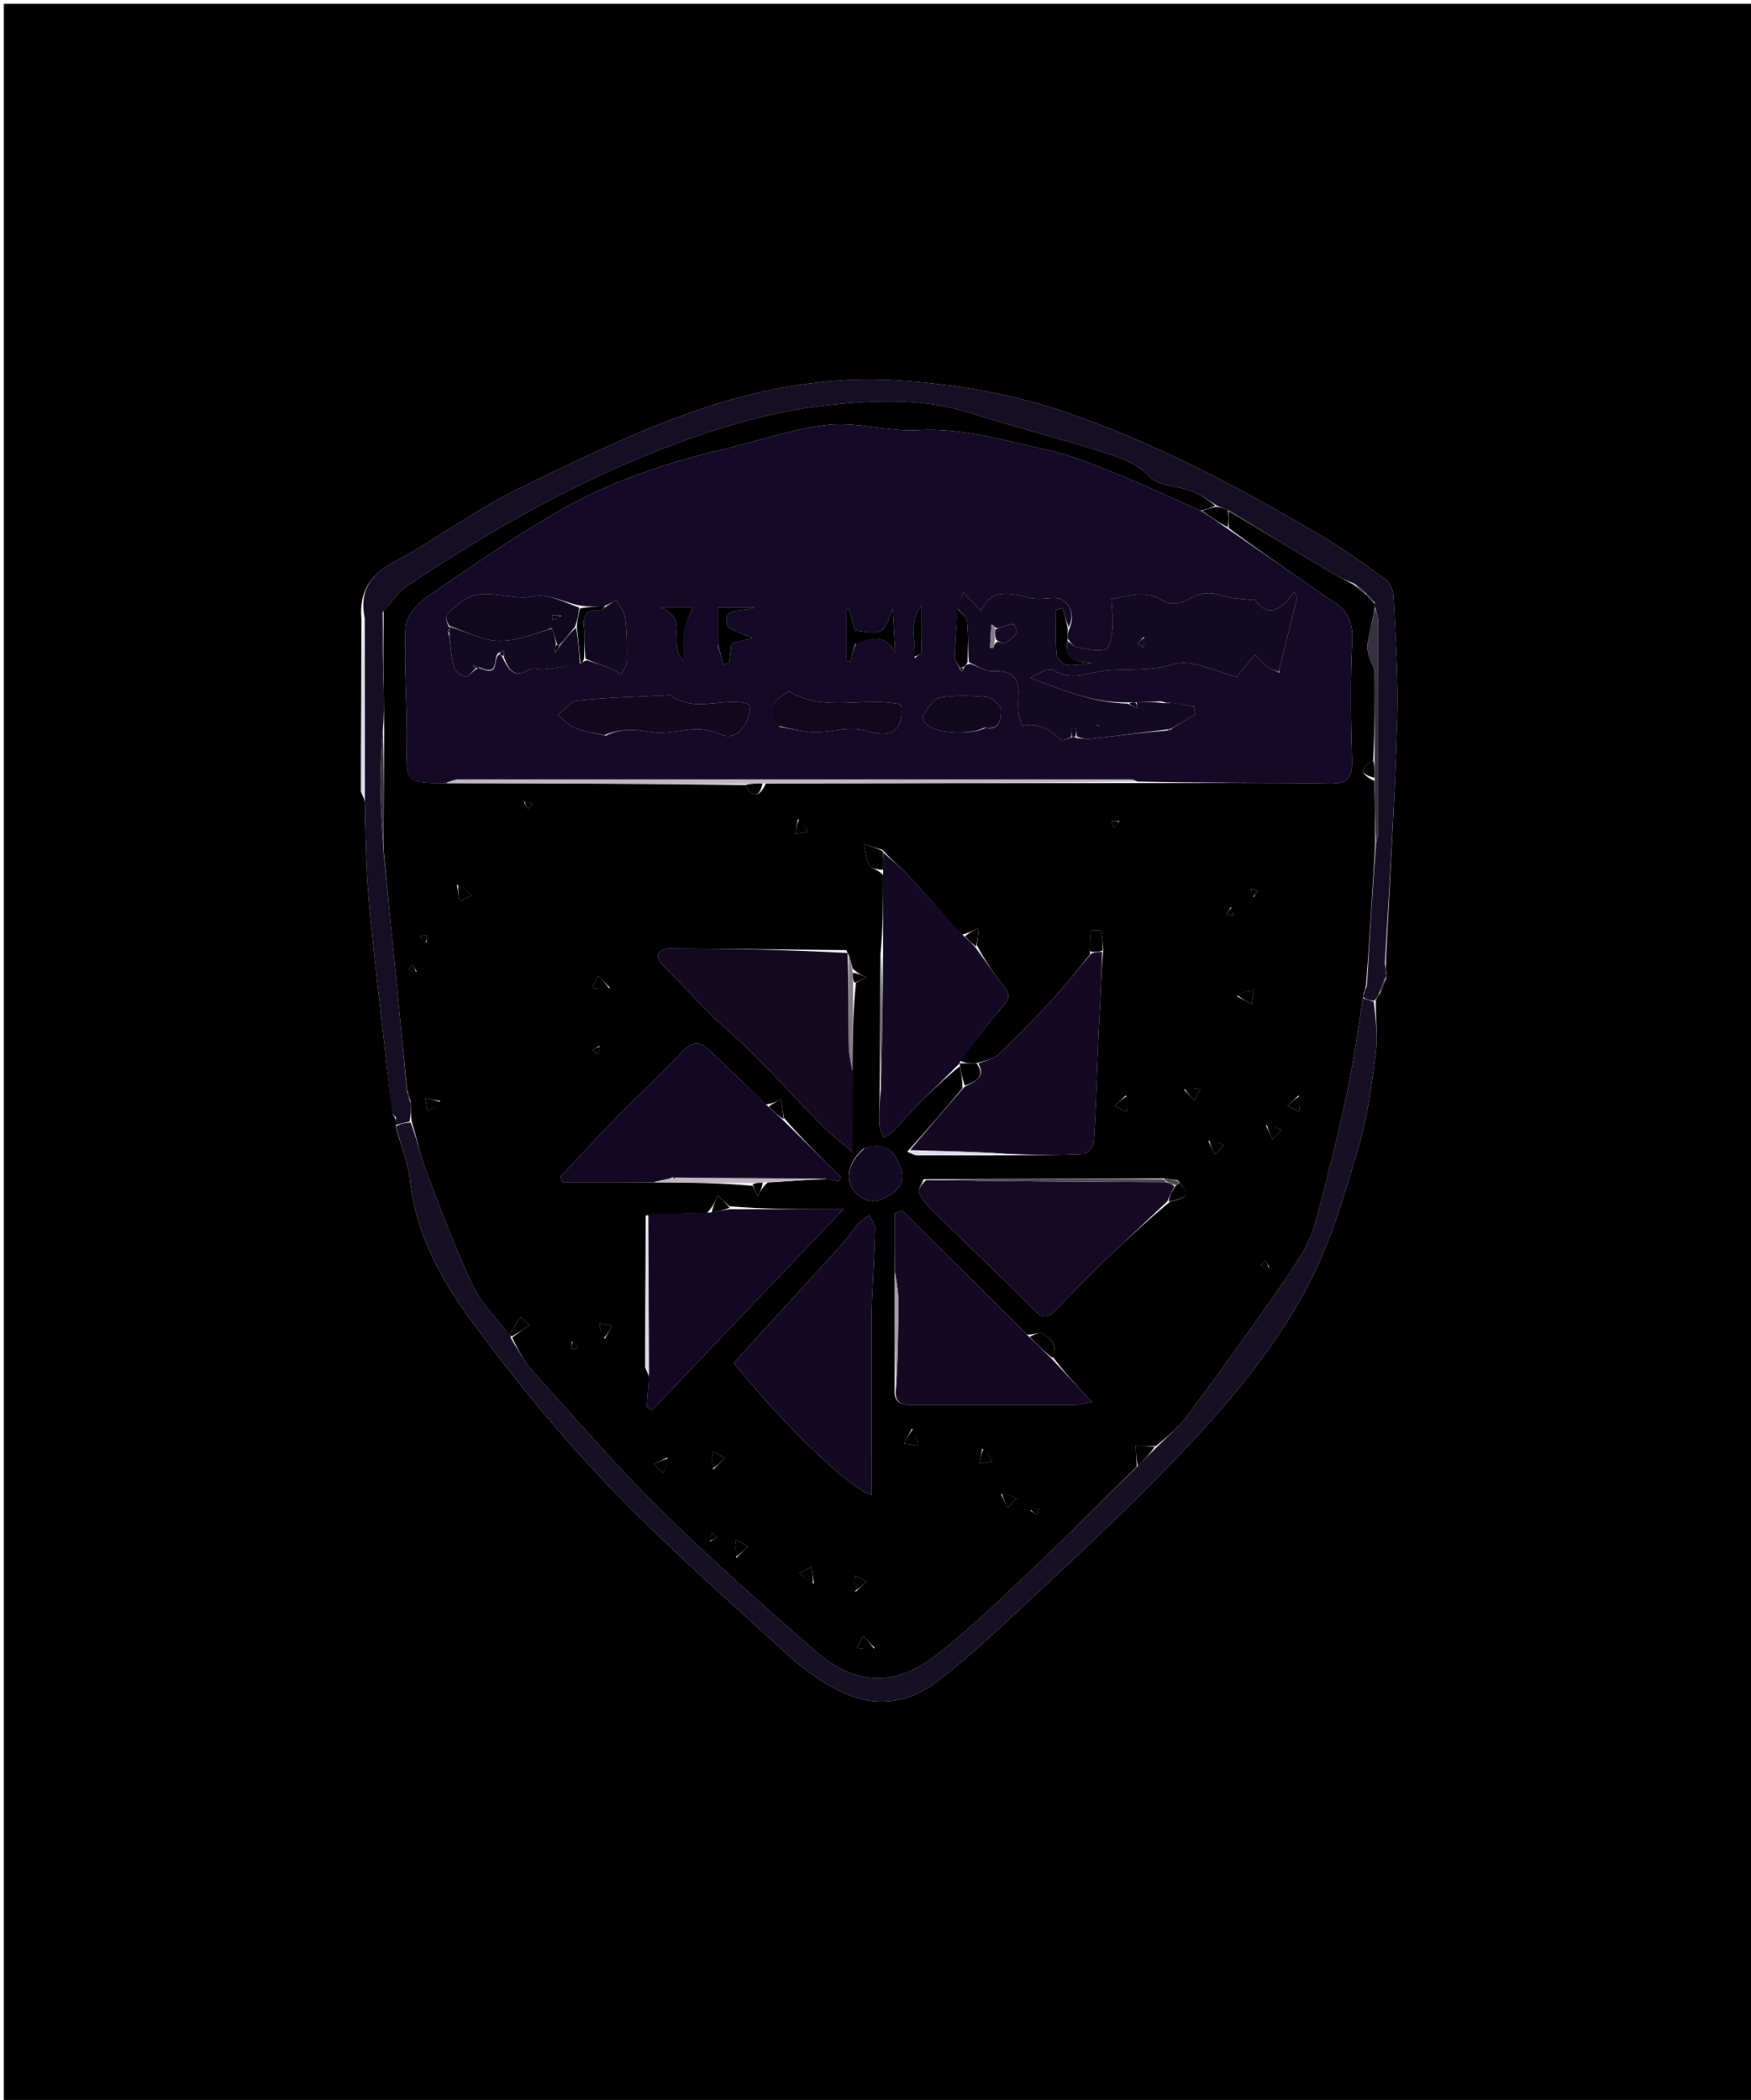 <svg version="1.1" id="Layer_1" xmlns="http://www.w3.org/2000/svg" xmlns:xlink="http://www.w3.org/1999/xlink" x="0px" y="0px"
	 width="100%" viewBox="0 0 456 547" enable-background="new 0 0 456 547" xml:space="preserve">
<path fill="#000000" opacity="1" stroke="none" 
	d="
M254,548 
	C169.333,548 85.167,548 1,548 
	C1,365.667 1,183.333 1,1 
	C153,1 305,1 457,1 
	C457,183.333 457,365.666 457,548 
	C389.5,548 322,548 254,548 
M359.516,258.57 
	C360.027,257.378 360.537,256.185 361.033,254.502 
	C361.033,254.502 361.018,254.011 361.02,253.258 
	C360.974,252.509 360.928,251.759 360.933,250.085 
	C361.954,229.072 363.25,208.067 363.88,187.043 
	C364.199,176.434 363.383,165.786 362.889,155.165 
	C362.822,153.727 362.008,151.832 360.901,151.018 
	C355.585,147.113 350.228,143.208 344.562,139.848 
	C323.739,127.499 302.433,116.203 279.495,108.043 
	C264.5,102.709 249.159,100.04 233.444,99.078 
	C216.187,98.021 199.158,100.976 183.069,106.385 
	C166.176,112.064 149.953,119.97 133.914,127.871 
	C123.264,133.116 113.693,140.515 103.176,146.076 
	C96.629,149.538 93.463,153.739 94.138,161.33 
	C94.089,176.247 94.027,191.165 94.031,206.083 
	C94.031,206.7 94.653,207.316 95.005,208.847 
	C95.188,215.259 95.245,221.678 95.592,228.081 
	C95.889,233.541 96.454,238.99 97.016,244.432 
	C97.795,251.983 98.676,259.524 99.523,267.069 
	C100.383,274.715 101.255,282.359 102.315,290.42 
	C102.499,290.678 102.739,290.863 103.025,291.649 
	C103.034,292.099 103.042,292.55 103.129,293.784 
	C104.368,298.24 106.242,302.628 106.726,307.165 
	C108.177,320.772 114.388,332.568 122.056,343.092 
	C133.22,358.414 145.304,373.238 158.392,386.941 
	C173.377,402.631 189.776,416.988 205.821,431.639 
	C209.875,435.34 214.613,438.619 219.579,440.919 
	C227.992,444.816 236.497,443.762 243.903,438.089 
	C249.884,433.508 255.595,428.529 261.098,423.376 
	C275.024,410.334 289.157,397.477 302.475,383.831 
	C317.302,368.639 331.553,352.659 341.252,333.644 
	C346.834,322.702 350.301,310.579 353.809,298.718 
	C356.181,290.698 357.252,282.247 358.342,273.915 
	C358.896,269.684 358.205,265.29 358.302,260.475 
	C358.548,259.991 358.795,259.507 359.516,258.57 
z"/>
<path fill="#150E25" opacity="1" stroke="none" 
	d="
M361.018,254.011 
	C361.018,254.011 361.033,254.502 360.723,254.814 
	C359.956,256.426 359.499,257.725 359.041,259.023 
	C358.795,259.507 358.548,259.991 357.861,260.693 
	C356.608,260.607 355.794,260.302 355.001,259.741 
	C355.031,259.315 355.042,259.144 355.261,258.776 
	C355.64,258.035 355.81,257.492 355.988,256.484 
	C356.713,243.93 357.429,231.841 358.373,219.442 
	C358.722,218.318 358.949,217.503 358.95,216.688 
	C358.967,198.41 358.977,180.131 358.918,161.853 
	C358.913,160.599 358.352,159.346 358.024,157.893 
	C357.998,157.692 357.991,157.289 357.975,156.936 
	C357.294,156.059 356.629,155.533 355.987,155.004 
	C356.011,155 355.998,155.046 355.911,154.738 
	C354.859,153.619 353.896,152.807 352.565,151.983 
	C350.599,151.175 348.94,150.479 347.409,149.566 
	C338.254,144.106 329.128,138.597 319.782,132.847 
	C318.733,132.385 317.895,132.181 316.877,131.688 
	C314.538,130.201 312.484,128.722 310.197,127.869 
	C306.631,126.538 301.802,126.691 299.507,124.299 
	C296.047,120.694 291.915,119.261 287.738,117.927 
	C276.013,114.185 264.057,111.17 252.318,107.47 
	C240.119,103.626 227.615,104.218 215.373,105.56 
	C199.154,107.338 183.55,112.408 168.421,118.537 
	C146.243,127.523 125.65,139.514 105.794,152.772 
	C103.452,154.335 101.849,157.005 99.665,159.477 
	C99.584,166.14 99.74,172.486 99.936,179.298 
	C99.998,183.141 100.021,186.52 99.718,190.178 
	C99.273,195.546 98.993,200.637 99.078,205.722 
	C99.167,211.09 99.604,216.452 99.918,222.258 
	C100.904,232.25 101.871,241.798 102.816,251.348 
	C103.891,262.224 104.945,273.101 105.979,284.258 
	C106.268,285.357 106.586,286.175 106.922,287.41 
	C106.957,289.219 106.975,290.61 106.68,292.144 
	C105.261,292.524 104.156,292.762 103.051,293 
	C103.042,292.55 103.034,292.099 103.121,291.159 
	C102.852,290.447 102.487,290.226 102.121,290.004 
	C101.255,282.359 100.383,274.715 99.523,267.069 
	C98.676,259.524 97.795,251.983 97.016,244.432 
	C96.454,238.99 95.889,233.541 95.592,228.081 
	C95.245,221.678 95.188,215.259 95.016,207.926 
	C95.012,191.694 94.998,176.384 94.984,161.073 
	C93.463,153.739 96.629,149.538 103.176,146.076 
	C113.693,140.515 123.264,133.116 133.914,127.871 
	C149.953,119.97 166.176,112.064 183.069,106.385 
	C199.158,100.976 216.187,98.021 233.444,99.078 
	C249.159,100.04 264.5,102.709 279.495,108.043 
	C302.433,116.203 323.739,127.499 344.562,139.848 
	C350.228,143.208 355.585,147.113 360.901,151.018 
	C362.008,151.832 362.822,153.727 362.889,155.165 
	C363.383,165.786 364.199,176.434 363.88,187.043 
	C363.25,208.067 361.954,229.072 360.666,250.599 
	C360.605,252.079 360.812,253.045 361.018,254.011 
z"/>
<path fill="#151024" opacity="1" stroke="none" 
	d="
M354.981,259.997 
	C355.794,260.302 356.608,260.607 357.748,260.941 
	C358.205,265.29 358.896,269.684 358.342,273.915 
	C357.252,282.247 356.181,290.698 353.809,298.718 
	C350.301,310.579 346.834,322.702 341.252,333.644 
	C331.553,352.659 317.302,368.639 302.475,383.831 
	C289.157,397.477 275.024,410.334 261.098,423.376 
	C255.595,428.529 249.884,433.508 243.903,438.089 
	C236.497,443.762 227.992,444.816 219.579,440.919 
	C214.613,438.619 209.875,435.34 205.821,431.639 
	C189.776,416.988 173.377,402.631 158.392,386.941 
	C145.304,373.238 133.22,358.414 122.056,343.092 
	C114.388,332.568 108.177,320.772 106.726,307.165 
	C106.242,302.628 104.368,298.24 103.09,293.392 
	C104.156,292.762 105.261,292.524 106.933,292.4 
	C108.602,296.596 109.374,300.806 110.872,304.738 
	C114.733,314.87 118.498,325.078 123.146,334.854 
	C125.454,339.708 129.619,343.68 132.972,348.026 
	C133,348 132.949,348.056 132.967,348.424 
	C134.877,351.578 136.478,354.626 138.71,357.107 
	C149.551,369.15 160.134,381.47 171.624,392.871 
	C184.169,405.318 197.458,417.033 210.738,428.71 
	C215.449,432.852 220.557,436.702 227.513,437.107 
	C234.512,437.514 240.097,434.11 244.884,430.302 
	C254.046,423.015 262.465,414.771 270.971,406.692 
	C279.465,398.624 287.689,390.272 296.309,381.88 
	C298.075,380.154 299.561,378.594 301.341,376.862 
	C304.024,374.245 306.697,372.014 308.75,369.313 
	C314.486,361.765 320.027,354.065 325.527,346.342 
	C330.077,339.954 334.67,333.577 338.825,326.934 
	C340.773,323.819 342.13,320.192 343.069,316.616 
	C345.85,306.026 348.512,295.393 350.792,284.684 
	C352.528,276.528 353.609,268.231 354.981,259.997 
z"/>
<path fill="#DEDEED" opacity="1" stroke="none" 
	d="
M94.561,161.201 
	C94.998,176.384 95.012,191.694 95.006,207.469 
	C94.653,207.316 94.031,206.7 94.031,206.083 
	C94.027,191.165 94.089,176.247 94.561,161.201 
z"/>
<path fill="#151024" opacity="1" stroke="none" 
	d="
M359.278,258.797 
	C359.499,257.725 359.956,256.426 360.731,255.06 
	C360.537,256.185 360.027,257.378 359.278,258.797 
z"/>
<path fill="#151024" opacity="1" stroke="none" 
	d="
M361.019,253.634 
	C360.812,253.045 360.605,252.079 360.641,251.061 
	C360.928,251.759 360.974,252.509 361.019,253.634 
z"/>
<path fill="#151024" opacity="1" stroke="none" 
	d="
M102.218,290.212 
	C102.487,290.226 102.852,290.447 103.127,290.821 
	C102.739,290.863 102.499,290.678 102.218,290.212 
z"/>
<path fill="#000000" opacity="1" stroke="none" 
	d="
M296.031,382.045 
	C287.689,390.272 279.465,398.624 270.971,406.692 
	C262.465,414.771 254.046,423.015 244.884,430.302 
	C240.097,434.11 234.512,437.514 227.513,437.107 
	C220.557,436.702 215.449,432.852 210.738,428.71 
	C197.458,417.033 184.169,405.318 171.624,392.871 
	C160.134,381.47 149.551,369.15 138.71,357.107 
	C136.478,354.626 134.877,351.578 133.384,348.406 
	C135.148,347.057 136.511,346.095 137.875,345.133 
	C137.094,344.452 136.314,343.772 135.533,343.092 
	C134.683,344.412 133.812,345.719 133.004,347.065 
	C132.853,347.315 132.957,347.718 132.944,348.051 
	C129.619,343.68 125.454,339.708 123.146,334.854 
	C118.498,325.078 114.733,314.87 110.872,304.738 
	C109.374,300.806 108.602,296.596 107.246,292.257 
	C106.975,290.61 106.957,289.219 106.946,287.078 
	C106.638,285.544 106.324,284.761 106.009,283.977 
	C104.945,273.101 103.891,262.224 102.816,251.348 
	C101.871,241.798 100.904,232.25 99.933,221.809 
	C99.96,210.578 100.002,200.238 100.044,189.898 
	C100.021,186.52 99.998,183.141 99.945,178.847 
	C99.911,171.675 99.907,165.418 99.903,159.161 
	C101.849,157.005 103.452,154.335 105.794,152.772 
	C125.65,139.514 146.243,127.523 168.421,118.537 
	C183.55,112.408 199.154,107.338 215.373,105.56 
	C227.615,104.218 240.119,103.626 252.318,107.47 
	C264.057,111.17 276.013,114.185 287.738,117.927 
	C291.915,119.261 296.047,120.694 299.507,124.299 
	C301.802,126.691 306.631,126.538 310.197,127.869 
	C312.484,128.722 314.538,130.201 316.507,131.697 
	C315.208,132.345 314.098,132.697 312.632,132.983 
	C305.398,129.841 298.602,126.563 291.62,123.747 
	C285.38,121.231 279.081,118.54 272.548,117.146 
	C261.535,114.796 250.721,111.369 239.086,112.033 
	C231.321,112.476 223.332,109.888 215.651,110.677 
	C206.662,111.601 197.914,114.786 189.033,116.869 
	C174.016,120.391 159.389,125.213 146.018,132.847 
	C134.043,139.684 122.652,147.583 111.289,155.429 
	C108.699,157.218 105.746,160.64 105.61,163.438 
	C105.126,173.461 106.054,183.542 105.926,193.595 
	C105.794,203.968 105.528,203.964 116.442,203.999 
	C142.609,204.058 168.304,204.112 194.068,204.494 
	C196.241,208.178 197.802,207.513 199.464,204.092 
	C231.928,203.998 263.929,203.977 296.402,203.974 
	C313.343,203.99 329.814,203.821 346.278,204.096 
	C351.018,204.175 352.212,202.566 352.091,198.091 
	C351.807,187.619 351.621,177.114 352.163,166.662 
	C352.43,161.507 350.449,158.553 346.441,156.213 
	C345.729,155.797 345.083,155.272 344.403,154.802 
	C336.268,149.189 328.133,143.576 319.999,137.556 
	C319.997,135.801 319.995,134.452 319.992,133.104 
	C329.128,138.597 338.254,144.106 347.409,149.566 
	C348.94,150.479 350.599,151.175 352.591,152.338 
	C353.988,153.486 354.993,154.266 355.998,155.046 
	C355.998,155.046 356.011,155 356.139,155.271 
	C356.841,156.125 357.416,156.707 357.991,157.289 
	C357.991,157.289 357.998,157.692 358.02,158.331 
	C357.392,161.86 356.649,164.734 356.14,167.649 
	C355.959,168.687 356.219,169.859 356.505,170.908 
	C356.91,172.391 357.957,173.809 357.979,175.266 
	C358.095,182.843 357.973,190.424 357.599,198.066 
	C353.774,200.228 354.448,201.79 357.934,203.418 
	C358.034,209.145 358.09,214.449 358.146,219.752 
	C357.429,231.841 356.713,243.93 355.756,256.666 
	C355.361,257.867 355.207,258.42 355.052,258.974 
	C355.042,259.144 355.031,259.315 355.001,259.741 
	C353.609,268.231 352.528,276.528 350.792,284.684 
	C348.512,295.393 345.85,306.026 343.069,316.616 
	C342.13,320.192 340.773,323.819 338.825,326.934 
	C334.67,333.577 330.077,339.954 325.527,346.342 
	C320.027,354.065 314.486,361.765 308.75,369.313 
	C306.697,372.014 304.024,374.245 300.989,376.702 
	C298.817,376.684 297.29,376.655 295.763,376.626 
	C295.852,378.432 295.941,380.239 296.031,382.045 
M303.322,306.957 
	C303.322,306.957 303.321,306.931 302.344,306.964 
	C281.971,307.023 261.599,307.082 240.539,307.171 
	C240.095,308.359 238.981,309.838 239.345,310.676 
	C240.106,312.429 241.492,314.001 242.89,315.374 
	C251.702,324.033 260.689,332.517 269.376,341.298 
	C271.477,343.421 272.807,343.411 274.67,341.498 
	C278.469,337.6 282.208,333.638 286.118,329.853 
	C291.997,324.161 298.003,318.599 304.738,312.987 
	C309.534,311.983 309.887,311.247 306.739,307.459 
	C305.602,307.292 304.465,307.124 303.322,306.957 
M222.908,255.991 
	C223.819,255.527 224.73,255.063 225.641,254.599 
	C224.475,254.066 223.309,253.533 222.023,252.23 
	C221.685,250.843 221.347,249.457 220.405,247.492 
	C204.952,247.337 189.5,247.154 174.047,247.092 
	C173.11,247.088 171.631,247.864 171.382,248.606 
	C171.135,249.342 171.891,250.737 172.608,251.423 
	C178.167,256.738 182.979,262.709 188.887,267.796 
	C197.855,275.518 205.608,284.645 213.962,293.092 
	C216.09,295.243 218.537,297.078 221.985,300.046 
	C221.985,291.99 221.985,285.492 221.995,278.063 
	C222.056,270.709 222.118,263.355 222.908,255.991 
M199.924,308.027 
	C204.957,307.681 209.991,307.336 215.659,307.14 
	C216.545,307.314 217.432,307.488 218.318,307.662 
	C218.556,307.331 218.795,306.999 219.033,306.668 
	C214.025,301.735 209.017,296.802 204.128,291.173 
	C203.871,289.584 203.615,287.995 203.358,286.406 
	C202.235,286.95 201.112,287.494 199.416,287.677 
	C194.42,282.865 189.483,277.988 184.397,273.274 
	C182.319,271.348 180.289,271.253 178.009,273.643 
	C172.213,279.72 166.071,285.464 160.192,291.464 
	C155.353,296.402 150.694,301.516 145.955,306.552 
	C146.136,307.013 146.318,307.473 146.499,307.934 
	C154.371,307.934 162.242,307.934 171.036,307.984 
	C179.357,308.046 187.678,308.108 196.009,308.9 
	C196.467,309.814 196.925,310.728 197.383,311.642 
	C197.922,310.486 198.461,309.33 199.924,308.027 
M229.294,248.605 
	C229.234,260.333 229.174,272.061 229.067,284.59 
	C229.025,287.374 228.867,290.163 228.998,292.939 
	C229.051,294.077 229.729,295.186 230.122,296.308 
	C230.983,295.749 231.975,295.319 232.679,294.606 
	C234.346,292.917 235.807,291.025 237.475,289.339 
	C241.596,285.174 245.787,281.077 249.981,277.732 
	C250.303,279.44 250.626,281.148 250.647,283.464 
	C246.099,288.844 241.552,294.225 236.252,300.021 
	C237.16,300.344 238.067,300.941 238.977,300.946 
	C246.599,300.994 254.221,300.933 262.633,300.936 
	C269.202,300.867 275.777,300.926 282.331,300.582 
	C283.266,300.533 284.795,298.578 284.867,297.431 
	C285.405,288.822 285.632,280.193 285.987,271.573 
	C286.149,267.629 286.401,263.688 286.575,259.745 
	C286.749,255.811 286.878,251.875 287.332,247.249 
	C287.158,245.614 287.073,243.958 286.688,242.374 
	C286.645,242.195 284.12,242.291 284.085,242.491 
	C283.803,244.127 283.833,245.818 283.787,247.492 
	C283.783,247.641 283.911,247.793 283.864,248.642 
	C280.636,252.535 277.561,256.569 274.143,260.288 
	C269.592,265.238 264.88,270.054 260.004,274.682 
	C258.695,275.924 256.54,276.275 253.981,277.014 
	C252.638,276.993 251.296,276.971 249.995,276.238 
	C253.709,271.497 257.205,266.558 261.232,262.097 
	C263.224,259.89 262.837,258.653 261.266,256.682 
	C258.726,253.498 256.447,250.105 254.406,246.249 
	C254.55,244.714 254.694,243.179 254.838,241.645 
	C253.564,242.341 252.291,243.038 250.414,243.51 
	C245.723,238.266 241.093,232.967 236.311,227.808 
	C234.392,225.738 232.139,223.977 229.858,221.387 
	C228.221,220.889 226.583,220.39 224.946,219.892 
	C225.403,221.767 225.535,223.823 226.445,225.444 
	C226.948,226.339 228.753,226.504 229.995,227.933 
	C229.989,234.665 229.983,241.397 229.294,248.605 
M267.416,347.622 
	C256.601,336.856 245.786,326.089 234.971,315.323 
	C234.328,315.546 233.685,315.769 233.042,315.992 
	C233.042,321.018 233.042,326.043 233.005,331.998 
	C233.011,341.658 233.017,351.319 232.983,361.808 
	C232.678,365.244 234.633,366.037 237.608,366.024 
	C251.765,365.964 265.923,366.007 280.081,365.959 
	C281.26,365.955 282.438,365.554 284.348,365.203 
	C280.495,361.052 277.238,357.545 274.086,353.352 
	C275.514,350.313 273.637,348.57 271.373,347.369 
	C270.577,346.947 269.149,347.715 267.416,347.622 
M168.157,316.618 
	C168.107,329.737 168.042,342.856 168.046,355.974 
	C168.046,356.612 168.643,357.249 168.992,358.743 
	C168.805,361.299 168.618,363.856 168.431,366.413 
	C168.871,366.73 169.311,367.047 169.75,367.364 
	C186.195,350.097 202.639,332.829 219.645,314.972 
	C208.802,314.972 199.401,314.972 189.97,314.234 
	C188.946,313.267 187.921,312.299 186.897,311.332 
	C186.265,312.878 185.633,314.424 184.096,315.989 
	C179.008,316.032 173.919,316.075 168.157,316.618 
M226.994,340.774 
	C227.317,333.81 227.717,326.848 227.885,319.881 
	C227.911,318.775 226.89,317.645 226.354,316.526 
	C225.404,317.257 224.312,317.863 223.534,318.745 
	C222.001,320.485 220.751,322.476 219.195,324.192 
	C209.837,334.513 200.426,344.787 191.093,355.011 
	C203.714,370.835 221.578,388.105 226.975,389.398 
	C226.975,373.423 226.975,357.572 226.994,340.774 
M224.79,299.262 
	C220.428,303.153 219.829,308.081 223.291,311.16 
	C226.385,313.912 229.215,312.978 232.266,310.937 
	C235.711,308.632 235.323,305.781 233.931,302.67 
	C232.254,298.92 229.489,297.523 224.79,299.262 
M322.089,259.507 
	C323.387,260.191 324.684,260.876 325.982,261.56 
	C326.165,260.366 326.349,259.171 326.532,257.976 
	C325.076,258.227 323.621,258.478 322.089,259.507 
M158.835,257.279 
	C157.808,256.241 156.781,255.203 155.754,254.164 
	C155.228,255.209 154.702,256.253 154.176,257.297 
	C155.635,257.533 157.095,257.768 158.835,257.279 
M191.721,405.835 
	C192.759,404.808 193.797,403.781 194.836,402.754 
	C193.791,402.228 192.747,401.702 191.703,401.176 
	C191.467,402.635 191.232,404.095 191.721,405.835 
M227.835,429.279 
	C226.808,428.241 225.781,427.203 224.754,426.164 
	C224.228,427.208 223.702,428.253 223.176,429.297 
	C224.635,429.533 226.095,429.768 227.835,429.279 
M211.996,412.556 
	C211.766,411.096 211.535,409.637 211.305,408.178 
	C210.259,408.7 209.212,409.222 208.165,409.744 
	C209.2,410.774 210.234,411.804 211.996,412.556 
M119.004,230.444 
	C119.234,231.904 119.465,233.363 119.695,234.822 
	C120.742,234.3 121.788,233.778 122.835,233.256 
	C121.8,232.226 120.766,231.196 119.004,230.444 
M185.721,382.835 
	C186.759,381.808 187.797,380.781 188.836,379.754 
	C187.791,379.228 186.747,378.702 185.703,378.176 
	C185.467,379.635 185.232,381.095 185.721,382.835 
M237.494,372.089 
	C236.809,373.387 236.124,374.684 235.44,375.982 
	C236.634,376.165 237.829,376.349 239.024,376.532 
	C238.773,375.076 238.522,373.621 237.494,372.089 
M255.799,377.332 
	C255.552,378.631 255.305,379.929 255.058,381.227 
	C256.174,381.051 257.29,380.876 258.406,380.7 
	C257.771,379.54 257.136,378.379 255.799,377.332 
M173.834,379.666 
	C172.637,380.226 171.44,380.787 170.243,381.347 
	C171.044,382.151 171.846,382.954 172.647,383.758 
	C173.21,382.562 173.773,381.366 173.834,379.666 
M260.665,389.166 
	C261.226,390.363 261.787,391.56 262.347,392.757 
	C263.151,391.956 263.954,391.154 264.758,390.353 
	C263.562,389.79 262.366,389.227 260.665,389.166 
M314.665,297.166 
	C315.226,298.363 315.787,299.56 316.347,300.757 
	C317.151,299.956 317.954,299.154 318.758,298.353 
	C317.562,297.79 316.366,297.227 314.665,297.166 
M329.665,293.166 
	C330.226,294.363 330.787,295.56 331.347,296.757 
	C332.151,295.956 332.954,295.154 333.758,294.353 
	C332.562,293.79 331.366,293.227 329.665,293.166 
M293.202,285.332 
	C292.237,286.239 291.272,287.145 290.308,288.052 
	C291.317,288.567 292.327,289.082 293.337,289.597 
	C293.502,288.286 293.667,286.976 293.202,285.332 
M338.202,285.332 
	C337.237,286.239 336.272,287.145 335.308,288.052 
	C336.317,288.567 337.327,289.082 338.337,289.597 
	C338.502,288.286 338.667,286.976 338.202,285.332 
M114.668,286.799 
	C113.369,286.552 112.071,286.305 110.773,286.058 
	C110.949,287.174 111.124,288.29 111.3,289.406 
	C112.46,288.771 113.621,288.136 114.668,286.799 
M222.798,414.668 
	C223.763,413.761 224.728,412.855 225.692,411.948 
	C224.683,411.433 223.673,410.918 222.663,410.403 
	C222.498,411.713 222.333,413.024 222.798,414.668 
M308.332,283.798 
	C309.239,284.763 310.145,285.728 311.052,286.692 
	C311.567,285.683 312.082,284.673 312.597,283.663 
	C311.286,283.498 309.976,283.333 308.332,283.798 
M157.502,348.782 
	C158.137,347.622 158.772,346.462 159.407,345.302 
	C158.291,345.125 157.176,344.949 156.06,344.772 
	C156.307,346.07 156.553,347.368 157.502,348.782 
M207.799,213.332 
	C207.552,214.631 207.305,215.929 207.058,217.227 
	C208.174,217.051 209.29,216.876 210.406,216.7 
	C209.771,215.54 209.136,214.379 207.799,213.332 
M291.537,213.903 
	C290.857,213.891 290.176,213.879 289.496,213.867 
	C289.644,214.427 289.791,214.987 289.939,215.546 
	C290.522,215.199 291.105,214.851 291.537,213.903 
M148.903,349.463 
	C148.891,350.143 148.879,350.824 148.867,351.504 
	C149.427,351.356 149.987,351.209 150.546,351.061 
	C150.199,350.478 149.851,349.895 148.903,349.463 
M326.497,233.691 
	C326.848,233.109 327.198,232.528 327.549,231.947 
	C326.99,231.795 326.432,231.644 325.873,231.492 
	C325.881,232.173 325.89,232.854 326.497,233.691 
M320.503,236.309 
	C320.152,236.891 319.802,237.472 319.451,238.053 
	C320.01,238.205 320.568,238.356 321.127,238.508 
	C321.119,237.827 321.11,237.146 320.503,236.309 
M330.529,330.106 
	C330.204,329.511 329.878,328.916 329.553,328.321 
	C329.141,328.723 328.73,329.125 328.318,329.527 
	C328.907,329.864 329.496,330.201 330.529,330.106 
M111.097,245.537 
	C111.109,244.857 111.121,244.176 111.133,243.496 
	C110.573,243.644 110.013,243.791 109.454,243.939 
	C109.801,244.522 110.149,245.105 111.097,245.537 
M136.471,208.894 
	C136.796,209.489 137.122,210.084 137.447,210.679 
	C137.859,210.277 138.27,209.875 138.682,209.473 
	C138.093,209.136 137.504,208.799 136.471,208.894 
M268.31,393.497 
	C268.891,393.848 269.472,394.198 270.053,394.549 
	C270.205,393.99 270.356,393.432 270.508,392.873 
	C269.827,392.881 269.146,392.89 268.31,393.497 
M184.894,401.529 
	C185.489,401.204 186.084,400.878 186.679,400.553 
	C186.277,400.141 185.875,399.73 185.473,399.318 
	C185.136,399.907 184.799,400.496 184.894,401.529 
M156.106,272.471 
	C155.511,272.796 154.916,273.122 154.321,273.447 
	C154.723,273.859 155.125,274.27 155.527,274.682 
	C155.864,274.093 156.201,273.504 156.106,272.471 
M108.529,253.106 
	C108.204,252.511 107.878,251.916 107.553,251.321 
	C107.141,251.723 106.73,252.125 106.318,252.527 
	C106.907,252.864 107.496,253.201 108.529,253.106 
z"/>
<path fill="#353141" opacity="1" stroke="none" 
	d="
M357.934,198.004 
	C357.973,190.424 358.095,182.843 357.979,175.266 
	C357.957,173.809 356.91,172.391 356.505,170.908 
	C356.219,169.859 355.959,168.687 356.14,167.649 
	C356.649,164.734 357.392,161.86 358.046,158.531 
	C358.352,159.346 358.913,160.599 358.918,161.853 
	C358.977,180.131 358.967,198.41 358.95,216.688 
	C358.949,217.503 358.722,218.318 358.373,219.442 
	C358.09,214.449 358.034,209.145 357.982,203.004 
	C357.969,200.779 357.951,199.391 357.934,198.004 
z"/>
<path fill="#353141" opacity="1" stroke="none" 
	d="
M99.718,190.178 
	C100.002,200.238 99.96,210.578 99.904,221.367 
	C99.604,216.452 99.167,211.09 99.078,205.722 
	C98.993,200.637 99.273,195.546 99.718,190.178 
z"/>
<path fill="#000000" opacity="1" stroke="none" 
	d="
M312.989,133.048 
	C314.098,132.697 315.208,132.345 316.687,131.986 
	C317.895,132.181 318.733,132.385 319.782,132.847 
	C319.995,134.452 319.997,135.801 319.732,137.357 
	C317.307,136.06 315.148,134.554 312.989,133.048 
z"/>
<path fill="#353141" opacity="1" stroke="none" 
	d="
M99.665,159.477 
	C99.907,165.418 99.911,171.675 99.906,178.382 
	C99.74,172.486 99.584,166.14 99.665,159.477 
z"/>
<path fill="#353141" opacity="1" stroke="none" 
	d="
M355.911,154.738 
	C354.993,154.266 353.988,153.486 352.957,152.351 
	C353.896,152.807 354.859,153.619 355.911,154.738 
z"/>
<path fill="#151024" opacity="1" stroke="none" 
	d="
M105.979,284.258 
	C106.324,284.761 106.638,285.544 106.929,286.661 
	C106.586,286.175 106.268,285.357 105.979,284.258 
z"/>
<path fill="#353141" opacity="1" stroke="none" 
	d="
M357.975,156.936 
	C357.416,156.707 356.841,156.125 356.115,155.276 
	C356.629,155.533 357.294,156.059 357.975,156.936 
z"/>
<path fill="#151024" opacity="1" stroke="none" 
	d="
M355.261,258.776 
	C355.207,258.42 355.361,257.867 355.748,257.131 
	C355.81,257.492 355.64,258.035 355.261,258.776 
z"/>
<path fill="#000000" opacity="1" stroke="none" 
	d="
M296.309,381.88 
	C295.941,380.239 295.852,378.432 295.763,376.626 
	C297.29,376.655 298.817,376.684 300.696,376.873 
	C299.561,378.594 298.075,380.154 296.309,381.88 
z"/>
<path fill="#140A28" opacity="1" stroke="none" 
	d="
M312.632,132.983 
	C315.148,134.554 317.307,136.06 319.732,137.764 
	C328.133,143.576 336.268,149.189 344.403,154.802 
	C345.083,155.272 345.729,155.797 346.441,156.213 
	C350.449,158.553 352.43,161.507 352.163,166.662 
	C351.621,177.114 351.807,187.619 352.091,198.091 
	C352.212,202.566 351.018,204.175 346.278,204.096 
	C329.814,203.821 313.343,203.99 296.212,203.587 
	C295.221,203.132 294.893,203.037 294.565,203.036 
	C236.192,203.021 177.82,203.008 119.447,203.046 
	C118.288,203.047 117.129,203.663 115.97,203.993 
	C105.528,203.964 105.794,203.968 105.926,193.595 
	C106.054,183.542 105.126,173.461 105.61,163.438 
	C105.746,160.64 108.699,157.218 111.289,155.429 
	C122.652,147.583 134.043,139.684 146.018,132.847 
	C159.389,125.213 174.016,120.391 189.033,116.869 
	C197.914,114.786 206.662,111.601 215.651,110.677 
	C223.332,109.888 231.321,112.476 239.086,112.033 
	C250.721,111.369 261.535,114.796 272.548,117.146 
	C279.081,118.54 285.38,121.231 291.62,123.747 
	C298.602,126.563 305.398,129.841 312.632,132.983 
M250.057,174.441 
	C250.219,174.643 250.382,174.846 250.545,175.048 
	C250.683,174.673 250.821,174.298 251.223,173.541 
	C251.43,173.304 251.676,173.119 252.658,172.896 
	C254.626,173.584 256.616,174.903 258.557,174.834 
	C263.062,174.673 265.54,176.034 265.233,180.91 
	C265.121,182.683 265.125,184.484 265.311,186.247 
	C265.418,187.255 266.213,189.094 266.335,189.065 
	C270.555,188.036 273.48,190.16 276.365,192.74 
	C276.731,193.066 278.097,192.274 279.5,192 
	C279.667,192 279.833,192 280.676,192.3 
	C281.796,192.364 282.936,192.593 284.034,192.465 
	C290.694,191.689 297.345,190.831 304.205,190.256 
	C304.205,190.256 304.652,190.319 304.652,190.319 
	C304.652,190.319 305,189.992 305.361,189.636 
	C307.341,188.454 309.321,187.272 311.301,186.09 
	C311.159,185.392 311.017,184.694 310.875,183.995 
	C308.916,183.664 306.957,183.333 304.332,183 
	C303.888,183 303.443,182.999 302.312,182.694 
	C300.207,182.794 298.102,182.895 295.332,182.998 
	C294.888,182.999 294.444,183.001 293.227,182.97 
	C284.47,183.029 276.57,179.695 268.35,176.627 
	C270.408,175.313 273.126,173.848 274.453,174.659 
	C279.076,177.485 283.416,175.154 287.781,174.721 
	C293.67,174.138 299.456,174.95 305.588,173.017 
	C310.288,171.535 316.561,175.043 322.246,176.357 
	C322.45,175.989 322.623,175.53 322.918,175.17 
	C324.197,173.614 325.51,172.086 326.811,170.549 
	C327.991,171.681 329.097,172.911 330.381,173.91 
	C331.101,174.47 332.117,174.649 333.089,175.186 
	C333.089,175.186 333.333,175.203 333.333,175.203 
	C333.333,175.203 333,175 333.176,174.301 
	C334.714,168.117 336.253,161.932 337.791,155.748 
	C337.571,155.234 337.35,154.719 337.129,154.205 
	C333.829,158.573 330.462,161.375 326.683,156.134 
	C326.592,156.009 326.048,156.277 325.731,156.238 
	C323.31,155.944 320.779,155.967 318.503,155.22 
	C315.279,154.162 312.624,154.221 309.594,156.115 
	C307.928,157.156 304.648,157.638 303.23,156.685 
	C298.411,153.446 293.936,155.267 289.431,156.077 
	C289.568,158.928 289.957,161.402 289.716,163.813 
	C289.525,165.723 288.923,168.861 287.867,169.154 
	C285.611,169.778 282.921,169.03 280.454,168.591 
	C279.59,168.437 278.857,167.544 278.034,166.244 
	C278.053,165.501 278.071,164.758 278.576,163.517 
	C280.294,159.584 277.949,155.519 274.167,155.753 
	C272.084,155.882 269.872,156.201 267.917,155.683 
	C262.767,154.319 257.952,153.398 255.518,159.157 
	C253.772,157.326 252.337,155.82 250.901,154.315 
	C250.333,155.609 249.764,156.902 249.416,158.859 
	C249.149,162.958 248.787,167.053 248.686,171.156 
	C248.662,172.098 249.536,173.062 250.057,174.441 
M152.9,172.01 
	C154.839,172.667 156.802,173.26 158.707,174.004 
	C159.786,174.426 160.77,175.093 161.797,175.65 
	C162.301,174.5 163.21,173.358 163.234,172.198 
	C163.312,168.466 163.296,164.698 162.835,161.004 
	C162.628,159.343 161.283,157.823 160.453,156.24 
	C159.634,156.791 158.815,157.343 157.126,157.953 
	C155.102,158.016 153.077,158.08 150.68,157.677 
	C146.734,156.799 142.467,154.527 138.911,155.345 
	C132.368,156.85 125.39,151.801 118.988,157.661 
	C116.755,159.704 115.296,160.232 117,163.501 
	C117,163.501 117,163.999 116.744,164.204 
	C116.571,164.532 116.656,164.797 117.009,165.837 
	C117.359,168.453 117.457,171.141 118.176,173.651 
	C118.498,174.774 119.973,176.085 121.104,176.282 
	C121.906,176.422 123.009,174.839 124.484,174.004 
	C124.653,173.999 124.822,173.994 125.631,174.278 
	C130.433,176.271 128.064,170.948 130.254,170.407 
	C130.46,170.658 130.707,170.859 131.107,171.689 
	C132.514,174.712 134.173,176.749 137.891,174.39 
	C138.799,173.814 140.444,174.523 141.72,174.38 
	C144.826,174.031 147.914,173.529 151.427,172.789 
	C151.65,172.531 151.873,172.273 152.9,172.01 
M157.725,191.654 
	C161.492,189.741 165.155,189.905 169.391,190.67 
	C175.235,191.725 181.08,188.192 187.538,191.242 
	C191.672,193.195 195.076,189.101 195.374,183.734 
	C194.966,183.542 194.55,183.238 194.091,183.146 
	C187.663,181.854 180.696,185.658 174.596,181.09 
	C174.391,180.936 173.947,181.097 173.615,181.114 
	C165.864,181.514 158.089,181.684 150.379,182.483 
	C148.556,182.672 146.951,184.975 145.246,186.306 
	C146.809,187.471 148.224,189.002 149.972,189.709 
	C152.193,190.607 154.684,190.838 157.725,191.654 
M203.021,189.352 
	C205.793,189.806 208.549,190.448 211.339,190.673 
	C216.277,191.071 220.845,188.78 226.304,190.54 
	C232.708,192.605 235.449,189.438 234.633,183.499 
	C225.075,181.404 214.661,185.714 205.455,180.078 
	C202.138,182.135 198.863,184.306 203.021,189.352 
M256.636,189.64 
	C260.419,190.381 260.654,187.19 260.669,185.143 
	C260.678,183.921 258.529,181.77 257.179,181.624 
	C253.055,181.178 248.77,181.044 244.711,181.742 
	C243.022,182.033 241.632,184.652 240.377,186.405 
	C240.105,186.786 240.77,188.265 241.386,188.779 
	C244.232,191.156 252.615,191.453 256.636,189.64 
M222.991,167.453 
	C226.711,166.219 230.451,164.908 233.123,169.967 
	C232.906,166.139 232.69,162.311 232.473,158.483 
	C230.047,165.292 230.047,165.292 222.566,164.226 
	C222.059,162.32 221.552,160.413 221.046,158.506 
	C220.867,158.584 220.688,158.662 220.509,158.74 
	C220.509,163.232 220.509,167.724 220.509,172.216 
	C220.84,172.216 221.171,172.215 221.503,172.215 
	C221.819,170.811 222.136,169.408 222.991,167.453 
M186.992,168.251 
	C187.467,169.863 187.941,171.476 188.416,173.089 
	C188.906,172.939 189.396,172.79 189.886,172.641 
	C190.089,170.925 190.292,169.209 190.48,167.625 
	C192.6,167.077 194.342,166.626 195.943,166.212 
	C193.435,164.956 189.649,164.194 189.325,162.687 
	C188.314,157.979 193.134,159.514 196.448,158.261 
	C192.698,158.261 189.943,158.261 186.987,158.261 
	C186.987,161.461 186.987,164.409 186.992,168.251 
M178.02,163.725 
	C178.859,161.784 179.698,159.843 180.416,158.181 
	C178.284,158.181 175.318,158.181 171.845,158.181 
	C179.778,160.947 173.578,168.125 178.012,172.137 
	C178.012,169.633 178.012,167.128 178.02,163.725 
M238.172,171.453 
	C238.779,170.896 239.887,170.359 239.91,169.778 
	C240.067,165.938 239.992,162.088 239.992,157.687 
	C236.577,161.873 238.574,166.495 238.172,171.453 
z"/>
<path fill="#140920" opacity="1" stroke="none" 
	d="
M221.985,278.993 
	C221.985,285.492 221.985,291.99 221.985,300.046 
	C218.537,297.078 216.09,295.243 213.962,293.092 
	C205.608,284.645 197.855,275.518 188.887,267.796 
	C182.979,262.709 178.167,256.738 172.608,251.423 
	C171.891,250.737 171.135,249.342 171.382,248.606 
	C171.631,247.864 173.11,247.088 174.047,247.092 
	C189.5,247.154 204.952,247.337 220.716,248.245 
	C221.017,256.801 220.936,264.607 221.042,272.41 
	C221.072,274.608 221.656,276.799 221.985,278.993 
z"/>
<path fill="#140923" opacity="1" stroke="none" 
	d="
M226.984,341.248 
	C226.975,357.572 226.975,373.423 226.975,389.398 
	C221.578,388.105 203.714,370.835 191.093,355.011 
	C200.426,344.787 209.837,334.513 219.195,324.192 
	C220.751,322.476 222.001,320.485 223.534,318.745 
	C224.312,317.863 225.404,317.257 226.354,316.526 
	C226.89,317.645 227.911,318.775 227.885,319.881 
	C227.717,326.848 227.317,333.81 226.984,341.248 
z"/>
<path fill="#130823" opacity="1" stroke="none" 
	d="
M204.008,291.869 
	C209.017,296.802 214.025,301.735 219.033,306.668 
	C218.795,306.999 218.556,307.331 218.318,307.662 
	C217.432,307.488 216.545,307.314 214.872,307.067 
	C201.385,306.951 188.686,306.909 175.883,306.754 
	C175.47,306.49 175.215,306.568 174.631,306.945 
	C172.871,307.322 171.492,307.628 170.113,307.934 
	C162.242,307.934 154.371,307.934 146.499,307.934 
	C146.318,307.473 146.136,307.013 145.955,306.552 
	C150.694,301.516 155.353,296.402 160.192,291.464 
	C166.071,285.464 172.213,279.72 178.009,273.643 
	C180.289,271.253 182.319,271.348 184.397,273.274 
	C189.483,277.988 194.42,282.865 199.913,288.091 
	C201.61,289.626 202.809,290.748 204.008,291.869 
z"/>
<path fill="#130723" opacity="1" stroke="none" 
	d="
M190,314.972 
	C199.401,314.972 208.802,314.972 219.645,314.972 
	C202.639,332.829 186.195,350.097 169.75,367.364 
	C169.311,367.047 168.871,366.73 168.431,366.413 
	C168.618,363.856 168.805,361.299 168.987,357.853 
	C168.931,343.348 168.881,329.733 168.83,316.118 
	C173.919,316.075 179.008,316.032 184.889,315.845 
	C187.121,315.458 188.56,315.215 190,314.972 
z"/>
<path fill="#140823" opacity="1" stroke="none" 
	d="
M233.042,331.069 
	C233.042,326.043 233.042,321.018 233.042,315.992 
	C233.685,315.769 234.328,315.546 234.971,315.323 
	C245.786,326.089 256.601,336.856 267.87,348.078 
	C270.211,350.368 272.096,352.203 273.982,354.038 
	C277.238,357.545 280.495,361.052 284.348,365.203 
	C282.438,365.554 281.26,365.955 280.081,365.959 
	C265.923,366.007 251.765,365.964 237.608,366.024 
	C234.633,366.037 232.678,365.244 233.382,361.187 
	C233.846,353.079 233.989,345.593 233.93,338.108 
	C233.912,335.76 233.353,333.415 233.042,331.069 
z"/>
<path fill="#140823" opacity="1" stroke="none" 
	d="
M287.026,247.94 
	C286.878,251.875 286.749,255.811 286.575,259.745 
	C286.401,263.688 286.149,267.629 285.987,271.573 
	C285.632,280.193 285.405,288.822 284.867,297.431 
	C284.795,298.578 283.266,300.533 282.331,300.582 
	C275.777,300.926 269.202,300.867 262.031,300.555 
	C253.287,299.984 245.146,299.795 237.005,299.605 
	C241.552,294.225 246.099,288.844 251.139,283.137 
	C254.037,281.623 256.788,280.625 254.773,277.035 
	C256.54,276.275 258.695,275.924 260.004,274.682 
	C264.88,270.054 269.592,265.238 274.143,260.288 
	C277.561,256.569 280.636,252.535 284.302,248.296 
	C285.502,247.947 286.264,247.943 287.026,247.94 
z"/>
<path fill="#140924" opacity="1" stroke="none" 
	d="
M249.949,276.954 
	C245.787,281.077 241.596,285.174 237.475,289.339 
	C235.807,291.025 234.346,292.917 232.679,294.606 
	C231.975,295.319 230.983,295.749 230.122,296.308 
	C229.729,295.186 229.051,294.077 228.998,292.939 
	C228.867,290.163 229.025,287.374 229.376,283.906 
	C229.782,271.524 229.88,259.826 229.978,248.128 
	C229.983,241.397 229.989,234.665 229.993,227.054 
	C230.007,224.808 230.023,223.441 230.038,222.075 
	C232.139,223.977 234.392,225.738 236.311,227.808 
	C241.093,232.967 245.723,238.266 250.982,243.808 
	C252.386,245.004 253.222,245.902 254.058,246.8 
	C256.447,250.105 258.726,253.498 261.266,256.682 
	C262.837,258.653 263.224,259.89 261.232,262.097 
	C257.205,266.558 253.709,271.497 249.997,276.619 
	C249.999,277 249.949,276.954 249.949,276.954 
z"/>
<path fill="#150924" opacity="1" stroke="none" 
	d="
M303.955,312.982 
	C298.003,318.599 291.997,324.161 286.118,329.853 
	C282.208,333.638 278.469,337.6 274.67,341.498 
	C272.807,343.411 271.477,343.421 269.376,341.298 
	C260.689,332.517 251.702,324.033 242.89,315.374 
	C241.492,314.001 240.106,312.429 239.345,310.676 
	C238.981,309.838 240.095,308.359 241.191,307.396 
	C262.409,307.731 282.973,307.84 303.523,307.944 
	C303.509,307.938 303.484,307.951 303.842,307.974 
	C304.835,308.28 305.471,308.564 305.846,309.067 
	C305.042,310.518 304.498,311.75 303.955,312.982 
z"/>
<path fill="#BFB9C3" opacity="1" stroke="none" 
	d="
M116.442,203.999 
	C117.129,203.663 118.288,203.047 119.447,203.046 
	C177.82,203.008 236.192,203.021 294.565,203.036 
	C294.893,203.037 295.221,203.132 295.739,203.57 
	C263.929,203.977 231.928,203.998 199.051,204.018 
	C196.784,204.067 195.392,204.117 194,204.166 
	C168.304,204.112 142.609,204.058 116.442,203.999 
z"/>
<path fill="#120A22" opacity="1" stroke="none" 
	d="
M225.147,299.14 
	C229.489,297.523 232.254,298.92 233.931,302.67 
	C235.323,305.781 235.711,308.632 232.266,310.937 
	C229.215,312.978 226.385,313.912 223.291,311.16 
	C219.829,308.081 220.428,303.153 225.147,299.14 
z"/>
<path fill="#4C4955" opacity="1" stroke="none" 
	d="
M303.538,307.95 
	C282.973,307.84 262.409,307.731 241.535,307.381 
	C261.599,307.082 281.971,307.023 302.929,307.193 
	C303.522,307.598 303.53,307.774 303.538,307.95 
z"/>
<path fill="#BFB9C3" opacity="1" stroke="none" 
	d="
M170.575,307.959 
	C171.492,307.628 172.871,307.322 174.875,307.002 
	C175.662,306.948 175.824,306.908 175.986,306.867 
	C188.686,306.909 201.385,306.951 214.555,306.992 
	C209.991,307.336 204.957,307.681 199.09,308.029 
	C197.505,308.077 196.752,308.123 196,308.17 
	C187.678,308.108 179.357,308.046 170.575,307.959 
z"/>
<path fill="#DEDEED" opacity="1" stroke="none" 
	d="
M168.494,316.368 
	C168.881,329.733 168.931,343.348 168.972,357.424 
	C168.643,357.249 168.046,356.612 168.046,355.974 
	C168.042,342.856 168.107,329.737 168.494,316.368 
z"/>
<path fill="#000000" opacity="1" stroke="none" 
	d="
M229.948,221.731 
	C230.023,223.441 230.007,224.808 229.981,226.587 
	C228.753,226.504 226.948,226.339 226.445,225.444 
	C225.535,223.823 225.403,221.767 224.946,219.892 
	C226.583,220.39 228.221,220.889 229.948,221.731 
z"/>
<path fill="#67616F" opacity="1" stroke="none" 
	d="
M229.636,248.366 
	C229.88,259.826 229.782,271.524 229.399,283.506 
	C229.174,272.061 229.234,260.333 229.636,248.366 
z"/>
<path fill="#827C88" opacity="1" stroke="none" 
	d="
M221.99,278.528 
	C221.656,276.799 221.072,274.608 221.042,272.41 
	C220.936,264.607 221.017,256.801 221.019,248.533 
	C221.347,249.457 221.685,250.843 222.011,252.987 
	C222.06,254.495 222.12,255.248 222.179,256.001 
	C222.118,263.355 222.056,270.709 221.99,278.528 
z"/>
<path fill="#A69FAD" opacity="1" stroke="none" 
	d="
M233.023,331.533 
	C233.353,333.415 233.912,335.76 233.93,338.108 
	C233.989,345.593 233.846,353.079 233.403,360.772 
	C233.017,351.319 233.011,341.658 233.023,331.533 
z"/>
<path fill="#000000" opacity="1" stroke="none" 
	d="
M254.377,277.025 
	C256.788,280.625 254.037,281.623 251.29,282.833 
	C250.626,281.148 250.303,279.44 249.965,277.343 
	C249.949,276.954 249.999,277 249.976,276.975 
	C251.296,276.971 252.638,276.993 254.377,277.025 
z"/>
<path fill="#000000" opacity="1" stroke="none" 
	d="
M287.179,247.595 
	C286.264,247.943 285.502,247.947 284.359,247.947 
	C283.911,247.793 283.783,247.641 283.787,247.492 
	C283.833,245.818 283.803,244.127 284.085,242.491 
	C284.12,242.291 286.645,242.195 286.688,242.374 
	C287.073,243.958 287.158,245.614 287.179,247.595 
z"/>
<path fill="#000000" opacity="1" stroke="none" 
	d="
M274.034,353.695 
	C272.096,352.203 270.211,350.368 268.167,348.236 
	C269.149,347.715 270.577,346.947 271.373,347.369 
	C273.637,348.57 275.514,350.313 274.034,353.695 
z"/>
<path fill="#DEDEED" opacity="1" stroke="none" 
	d="
M236.628,299.813 
	C245.146,299.795 253.287,299.984 261.636,300.539 
	C254.221,300.933 246.599,300.994 238.977,300.946 
	C238.067,300.941 237.16,300.344 236.628,299.813 
z"/>
<path fill="#000000" opacity="1" stroke="none" 
	d="
M132.972,348.026 
	C132.957,347.718 132.853,347.315 133.004,347.065 
	C133.812,345.719 134.683,344.412 135.533,343.092 
	C136.314,343.772 137.094,344.452 137.875,345.133 
	C136.511,346.095 135.148,347.057 133.366,348.038 
	C132.949,348.056 133,348 132.972,348.026 
z"/>
<path fill="#000000" opacity="1" stroke="none" 
	d="
M322.127,259.118 
	C323.621,258.478 325.076,258.227 326.532,257.976 
	C326.349,259.171 326.165,260.366 325.982,261.56 
	C324.684,260.876 323.387,260.191 322.127,259.118 
z"/>
<path fill="#000000" opacity="1" stroke="none" 
	d="
M158.694,257.641 
	C157.095,257.768 155.635,257.533 154.176,257.297 
	C154.702,256.253 155.228,255.209 155.754,254.164 
	C156.781,255.203 157.808,256.241 158.694,257.641 
z"/>
<path fill="#000000" opacity="1" stroke="none" 
	d="
M191.359,405.694 
	C191.232,404.095 191.467,402.635 191.703,401.176 
	C192.747,401.702 193.791,402.228 194.836,402.754 
	C193.797,403.781 192.759,404.808 191.359,405.694 
z"/>
<path fill="#000000" opacity="1" stroke="none" 
	d="
M227.694,429.641 
	C226.095,429.768 224.635,429.533 223.176,429.297 
	C223.702,428.253 224.228,427.208 224.754,426.164 
	C225.781,427.203 226.808,428.241 227.694,429.641 
z"/>
<path fill="#000000" opacity="1" stroke="none" 
	d="
M211.632,412.695 
	C210.234,411.804 209.2,410.774 208.165,409.744 
	C209.212,409.222 210.259,408.7 211.305,408.178 
	C211.535,409.637 211.766,411.096 211.632,412.695 
z"/>
<path fill="#000000" opacity="1" stroke="none" 
	d="
M119.368,230.305 
	C120.766,231.196 121.8,232.226 122.835,233.256 
	C121.788,233.778 120.742,234.3 119.695,234.822 
	C119.465,233.363 119.234,231.904 119.368,230.305 
z"/>
<path fill="#000000" opacity="1" stroke="none" 
	d="
M185.359,382.694 
	C185.232,381.095 185.467,379.635 185.703,378.176 
	C186.747,378.702 187.791,379.228 188.836,379.754 
	C187.797,380.781 186.759,381.808 185.359,382.694 
z"/>
<path fill="#000000" opacity="1" stroke="none" 
	d="
M237.882,372.127 
	C238.522,373.621 238.773,375.076 239.024,376.532 
	C237.829,376.349 236.634,376.165 235.44,375.982 
	C236.124,374.684 236.809,373.387 237.882,372.127 
z"/>
<path fill="#000000" opacity="1" stroke="none" 
	d="
M256.15,377.276 
	C257.136,378.379 257.771,379.54 258.406,380.7 
	C257.29,380.876 256.174,381.051 255.058,381.227 
	C255.305,379.929 255.552,378.631 256.15,377.276 
z"/>
<path fill="#000000" opacity="1" stroke="none" 
	d="
M174.085,379.918 
	C173.773,381.366 173.21,382.562 172.647,383.758 
	C171.846,382.954 171.044,382.151 170.243,381.347 
	C171.44,380.787 172.637,380.226 174.085,379.918 
z"/>
<path fill="#000000" opacity="1" stroke="none" 
	d="
M260.918,388.915 
	C262.366,389.227 263.562,389.79 264.758,390.353 
	C263.954,391.154 263.151,391.956 262.347,392.757 
	C261.787,391.56 261.226,390.363 260.918,388.915 
z"/>
<path fill="#000000" opacity="1" stroke="none" 
	d="
M314.918,296.915 
	C316.366,297.227 317.562,297.79 318.758,298.353 
	C317.954,299.154 317.151,299.956 316.347,300.757 
	C315.787,299.56 315.226,298.363 314.918,296.915 
z"/>
<path fill="#000000" opacity="1" stroke="none" 
	d="
M329.918,292.915 
	C331.366,293.227 332.562,293.79 333.758,294.353 
	C332.954,295.154 332.151,295.956 331.347,296.757 
	C330.787,295.56 330.226,294.363 329.918,292.915 
z"/>
<path fill="#000000" opacity="1" stroke="none" 
	d="
M293.517,285.499 
	C293.667,286.976 293.502,288.286 293.337,289.597 
	C292.327,289.082 291.317,288.567 290.308,288.052 
	C291.272,287.145 292.237,286.239 293.517,285.499 
z"/>
<path fill="#000000" opacity="1" stroke="none" 
	d="
M338.517,285.499 
	C338.667,286.976 338.502,288.286 338.337,289.597 
	C337.327,289.082 336.317,288.567 335.308,288.052 
	C336.272,287.145 337.237,286.239 338.517,285.499 
z"/>
<path fill="#000000" opacity="1" stroke="none" 
	d="
M114.724,287.15 
	C113.621,288.136 112.46,288.771 111.3,289.406 
	C111.124,288.29 110.949,287.174 110.773,286.058 
	C112.071,286.305 113.369,286.552 114.724,287.15 
z"/>
<path fill="#000000" opacity="1" stroke="none" 
	d="
M222.483,414.501 
	C222.333,413.024 222.498,411.713 222.663,410.403 
	C223.673,410.918 224.683,411.433 225.692,411.948 
	C224.728,412.855 223.763,413.761 222.483,414.501 
z"/>
<path fill="#000000" opacity="1" stroke="none" 
	d="
M308.499,283.483 
	C309.976,283.333 311.286,283.498 312.597,283.663 
	C312.082,284.673 311.567,285.683 311.052,286.692 
	C310.145,285.728 309.239,284.763 308.499,283.483 
z"/>
<path fill="#000000" opacity="1" stroke="none" 
	d="
M157.151,348.724 
	C156.553,347.368 156.307,346.07 156.06,344.772 
	C157.176,344.949 158.291,345.125 159.407,345.302 
	C158.772,346.462 158.137,347.622 157.151,348.724 
z"/>
<path fill="#000000" opacity="1" stroke="none" 
	d="
M254.232,246.525 
	C253.222,245.902 252.386,245.004 251.284,243.921 
	C252.291,243.038 253.564,242.341 254.838,241.645 
	C254.694,243.179 254.55,244.714 254.232,246.525 
z"/>
<path fill="#000000" opacity="1" stroke="none" 
	d="
M208.15,213.276 
	C209.136,214.379 209.771,215.54 210.406,216.7 
	C209.29,216.876 208.174,217.051 207.058,217.227 
	C207.305,215.929 207.552,214.631 208.15,213.276 
z"/>
<path fill="#000000" opacity="1" stroke="none" 
	d="
M304.346,312.985 
	C304.498,311.75 305.042,310.518 306.065,308.997 
	C306.785,308.508 306.981,308.272 307.132,307.999 
	C309.887,311.247 309.534,311.983 304.346,312.985 
z"/>
<path fill="#000000" opacity="1" stroke="none" 
	d="
M189.985,314.603 
	C188.56,315.215 187.121,315.458 185.341,315.836 
	C185.633,314.424 186.265,312.878 186.897,311.332 
	C187.921,312.299 188.946,313.267 189.985,314.603 
z"/>
<path fill="#000000" opacity="1" stroke="none" 
	d="
M204.068,291.521 
	C202.809,290.748 201.61,289.626 200.199,288.272 
	C201.112,287.494 202.235,286.95 203.358,286.406 
	C203.615,287.995 203.871,289.584 204.068,291.521 
z"/>
<path fill="#000000" opacity="1" stroke="none" 
	d="
M357.599,198.066 
	C357.951,199.391 357.969,200.779 357.939,202.58 
	C354.448,201.79 353.774,200.228 357.599,198.066 
z"/>
<path fill="#000000" opacity="1" stroke="none" 
	d="
M194.068,204.494 
	C195.392,204.117 196.784,204.067 198.588,204.092 
	C197.802,207.513 196.241,208.178 194.068,204.494 
z"/>
<path fill="#000000" opacity="1" stroke="none" 
	d="
M196.004,308.535 
	C196.752,308.123 197.505,308.077 198.629,308.102 
	C198.461,309.33 197.922,310.486 197.383,311.642 
	C196.925,310.728 196.467,309.814 196.004,308.535 
z"/>
<path fill="#000000" opacity="1" stroke="none" 
	d="
M222.544,255.996 
	C222.12,255.248 222.06,254.495 222.071,253.371 
	C223.309,253.533 224.475,254.066 225.641,254.599 
	C224.73,255.063 223.819,255.527 222.544,255.996 
z"/>
<path fill="#000000" opacity="1" stroke="none" 
	d="
M291.613,214.203 
	C291.105,214.851 290.522,215.199 289.939,215.546 
	C289.791,214.987 289.644,214.427 289.496,213.867 
	C290.176,213.879 290.857,213.891 291.613,214.203 
z"/>
<path fill="#000000" opacity="1" stroke="none" 
	d="
M149.203,349.387 
	C149.851,349.895 150.199,350.478 150.546,351.061 
	C149.987,351.209 149.427,351.356 148.867,351.504 
	C148.879,350.824 148.891,350.143 149.203,349.387 
z"/>
<path fill="#000000" opacity="1" stroke="none" 
	d="
M326.198,233.613 
	C325.89,232.854 325.881,232.173 325.873,231.492 
	C326.432,231.644 326.99,231.795 327.549,231.947 
	C327.198,232.528 326.848,233.109 326.198,233.613 
z"/>
<path fill="#000000" opacity="1" stroke="none" 
	d="
M320.802,236.387 
	C321.11,237.146 321.119,237.827 321.127,238.508 
	C320.568,238.356 320.01,238.205 319.451,238.053 
	C319.802,237.472 320.152,236.891 320.802,236.387 
z"/>
<path fill="#000000" opacity="1" stroke="none" 
	d="
M330.307,330.322 
	C329.496,330.201 328.907,329.864 328.318,329.527 
	C328.73,329.125 329.141,328.723 329.553,328.321 
	C329.878,328.916 330.204,329.511 330.307,330.322 
z"/>
<path fill="#000000" opacity="1" stroke="none" 
	d="
M110.797,245.613 
	C110.149,245.105 109.801,244.522 109.454,243.939 
	C110.013,243.791 110.573,243.644 111.133,243.496 
	C111.121,244.176 111.109,244.857 110.797,245.613 
z"/>
<path fill="#000000" opacity="1" stroke="none" 
	d="
M136.693,208.678 
	C137.504,208.799 138.093,209.136 138.682,209.473 
	C138.27,209.875 137.859,210.277 137.447,210.679 
	C137.122,210.084 136.796,209.489 136.693,208.678 
z"/>
<path fill="#000000" opacity="1" stroke="none" 
	d="
M268.387,393.198 
	C269.146,392.89 269.827,392.881 270.508,392.873 
	C270.356,393.432 270.205,393.99 270.053,394.549 
	C269.472,394.198 268.891,393.848 268.387,393.198 
z"/>
<path fill="#000000" opacity="1" stroke="none" 
	d="
M184.678,401.307 
	C184.799,400.496 185.136,399.907 185.473,399.318 
	C185.875,399.73 186.277,400.141 186.679,400.553 
	C186.084,400.878 185.489,401.204 184.678,401.307 
z"/>
<path fill="#000000" opacity="1" stroke="none" 
	d="
M156.322,272.693 
	C156.201,273.504 155.864,274.093 155.527,274.682 
	C155.125,274.27 154.723,273.859 154.321,273.447 
	C154.916,273.122 155.511,272.796 156.322,272.693 
z"/>
<path fill="#000000" opacity="1" stroke="none" 
	d="
M108.307,253.322 
	C107.496,253.201 106.907,252.864 106.318,252.527 
	C106.73,252.125 107.141,251.723 107.553,251.321 
	C107.878,251.916 108.204,252.511 108.307,253.322 
z"/>
<path fill="#4C4955" opacity="1" stroke="none" 
	d="
M306.935,307.729 
	C306.981,308.272 306.785,308.508 306.325,308.777 
	C305.471,308.564 304.835,308.28 303.765,307.732 
	C303.329,307.297 303.328,307.127 303.327,306.957 
	C304.465,307.124 305.602,307.292 306.935,307.729 
z"/>
<path fill="#000000" opacity="1" stroke="none" 
	d="
M303.325,306.957 
	C303.328,307.127 303.329,307.297 303.407,307.709 
	C303.484,307.951 303.509,307.938 303.523,307.944 
	C303.53,307.774 303.522,307.598 303.417,307.176 
	C303.321,306.931 303.322,306.957 303.325,306.957 
z"/>
<path fill="#120A22" opacity="1" stroke="none" 
	d="
M333,175 
	C332.117,174.649 331.101,174.47 330.381,173.91 
	C329.097,172.911 327.991,171.681 326.811,170.549 
	C325.51,172.086 324.197,173.614 322.918,175.17 
	C322.623,175.53 322.45,175.989 322.246,176.357 
	C316.561,175.043 310.288,171.535 305.588,173.017 
	C299.456,174.95 293.67,174.138 287.781,174.721 
	C283.416,175.154 279.076,177.485 274.453,174.659 
	C273.126,173.848 270.408,175.313 268.35,176.627 
	C276.57,179.695 284.47,183.029 293.68,183.282 
	C294.822,183.904 295.511,184.214 296.201,184.524 
	C296.133,184.014 296.065,183.505 295.998,182.996 
	C298.102,182.895 300.207,182.794 302.712,183.117 
	C303.74,183.36 304.37,183.181 304.999,183.001 
	C306.957,183.333 308.916,183.664 310.875,183.995 
	C311.017,184.694 311.159,185.392 311.301,186.09 
	C309.321,187.272 307.341,188.454 304.93,189.817 
	C304.332,189.998 304.166,189.999 303.999,190 
	C297.345,190.831 290.694,191.689 284.034,192.465 
	C282.936,192.593 281.796,192.364 280.45,191.887 
	C280.268,190.901 280.313,190.327 280.357,189.753 
	C279.94,189.73 279.523,189.707 279.107,189.685 
	C279.071,190.456 279.036,191.228 279,192 
	C278.097,192.274 276.731,193.066 276.365,192.74 
	C273.48,190.16 270.555,188.036 266.335,189.065 
	C266.213,189.094 265.418,187.255 265.311,186.247 
	C265.125,184.484 265.121,182.683 265.233,180.91 
	C265.54,176.034 263.062,174.673 258.557,174.834 
	C256.616,174.903 254.626,173.584 252.321,172.478 
	C251.988,168.744 252.264,165.395 251.867,162.127 
	C251.698,160.729 250.129,159.501 249.195,158.196 
	C249.764,156.902 250.333,155.609 250.901,154.315 
	C252.337,155.82 253.772,157.326 255.518,159.157 
	C257.952,153.398 262.767,154.319 267.917,155.683 
	C269.872,156.201 272.084,155.882 274.167,155.753 
	C277.949,155.519 280.294,159.584 278.308,163.365 
	C277.623,161.625 277.206,160.037 276.79,158.449 
	C276.205,158.572 275.621,158.695 275.037,158.818 
	C275.037,162.707 274.85,166.61 275.163,170.473 
	C275.246,171.492 276.793,173.075 277.807,173.192 
	C279.977,173.444 282.238,172.908 284.462,172.694 
	C280.753,172.323 277.067,172.462 278.064,166.988 
	C278.857,167.544 279.59,168.437 280.454,168.591 
	C282.921,169.03 285.611,169.778 287.867,169.154 
	C288.923,168.861 289.525,165.723 289.716,163.813 
	C289.957,161.402 289.568,158.928 289.431,156.077 
	C293.936,155.267 298.411,153.446 303.23,156.685 
	C304.648,157.638 307.928,157.156 309.594,156.115 
	C312.624,154.221 315.279,154.162 318.503,155.22 
	C320.779,155.967 323.31,155.944 325.731,156.238 
	C326.048,156.277 326.592,156.009 326.683,156.134 
	C330.462,161.375 333.829,158.573 337.129,154.205 
	C337.35,154.719 337.571,155.234 337.791,155.748 
	C336.253,161.932 334.714,168.117 333.088,174.65 
	C333,175 333,175 333,175 
M259.033,163.351 
	C258.861,163.144 258.707,162.916 258.507,162.741 
	C258.451,162.692 258.147,162.793 258.145,162.837 
	C258.019,164.807 257.914,166.779 257.807,168.751 
	C258.098,168.761 258.388,168.77 258.679,168.78 
	C258.835,168.187 258.991,167.593 259.82,167.112 
	C260.442,167.279 261.275,167.782 261.647,167.549 
	C262.779,166.841 263.94,165.986 264.661,164.902 
	C264.968,164.439 264.159,162.529 263.947,162.544 
	C262.784,162.626 261.645,163.088 260.506,163.448 
	C260.05,163.593 259.617,163.812 259.033,163.351 
M297.955,165.807 
	C297.389,166.42 296.824,167.032 296.258,167.645 
	C296.744,167.972 297.229,168.299 297.715,168.626 
	C297.946,167.842 298.176,167.058 297.955,165.807 
M285.564,188.764 
	C285.821,188.944 286.077,189.124 286.333,189.304 
	C286.169,189.037 286.005,188.771 285.564,188.764 
z"/>
<path fill="#110820" opacity="1" stroke="none" 
	d="
M157.392,191.505 
	C154.684,190.838 152.193,190.607 149.972,189.709 
	C148.224,189.002 146.809,187.471 145.246,186.306 
	C146.951,184.975 148.556,182.672 150.379,182.483 
	C158.089,181.684 165.864,181.514 173.615,181.114 
	C173.947,181.097 174.391,180.936 174.596,181.09 
	C180.696,185.658 187.663,181.854 194.091,183.146 
	C194.55,183.238 194.966,183.542 195.374,183.734 
	C195.076,189.101 191.672,193.195 187.538,191.242 
	C181.08,188.192 175.235,191.725 169.391,190.67 
	C165.155,189.905 161.492,189.741 157.392,191.505 
z"/>
<path fill="#0F081E" opacity="1" stroke="none" 
	d="
M117,163.002 
	C115.296,160.232 116.755,159.704 118.988,157.661 
	C125.39,151.801 132.368,156.85 138.911,155.345 
	C142.467,154.527 146.734,156.799 150.836,158.262 
	C150.654,160.233 150.315,161.62 149.751,163.24 
	C148.336,164.986 147.148,166.499 145.719,168.004 
	C145.477,167.996 144.994,167.969 144.993,167.596 
	C144.598,166.115 144.203,165.006 143.749,163.744 
	C143.689,163.589 143.282,163.528 143.282,163.528 
	C143.282,163.528 143.058,163.957 142.666,163.99 
	C136.88,165.909 131.494,168.065 125.644,166.224 
	C122.715,165.302 119.878,164.085 117,163.002 
M146.177,160.35 
	C145.357,160.306 144.537,160.262 143.717,160.218 
	C143.751,160.64 143.784,161.062 143.818,161.484 
	C144.688,161.274 145.558,161.063 146.177,160.35 
z"/>
<path fill="#120A22" opacity="1" stroke="none" 
	d="
M117,163.251 
	C119.878,164.085 122.715,165.302 125.644,166.224 
	C131.494,168.065 136.88,165.909 142.853,163.975 
	C143.433,163.928 143.809,163.898 143.809,163.898 
	C144.203,165.006 144.598,166.115 144.788,167.782 
	C144.566,168.916 144.548,169.491 144.53,170.065 
	C145.007,169.38 145.484,168.696 145.96,168.012 
	C147.148,166.499 148.336,164.986 149.994,163.509 
	C150.645,166.726 150.827,169.907 151.009,173.088 
	C147.914,173.529 144.826,174.031 141.72,174.38 
	C140.444,174.523 138.799,173.814 137.891,174.39 
	C134.173,176.749 132.514,174.712 131.228,171.183 
	C131.299,170.271 131.249,169.865 131.2,169.459 
	C130.796,169.641 130.393,169.824 129.989,170.006 
	C128.064,170.948 130.433,176.271 125.148,173.945 
	C124.134,173.526 123.603,173.439 123.072,173.353 
	C123.374,173.577 123.675,173.801 123.977,174.026 
	C123.009,174.839 121.906,176.422 121.104,176.282 
	C119.973,176.085 118.498,174.774 118.176,173.651 
	C117.457,171.141 117.359,168.453 117.004,165.168 
	C117,164.499 117,163.999 117,163.999 
	C117,163.999 117,163.501 117,163.251 
z"/>
<path fill="#10071C" opacity="1" stroke="none" 
	d="
M202.734,189.103 
	C198.863,184.306 202.138,182.135 205.455,180.078 
	C214.661,185.714 225.075,181.404 234.633,183.499 
	C235.449,189.438 232.708,192.605 226.304,190.54 
	C220.845,188.78 216.277,191.071 211.339,190.673 
	C208.549,190.448 205.793,189.806 202.734,189.103 
z"/>
<path fill="#0F081E" opacity="1" stroke="none" 
	d="
M256.356,189.546 
	C252.615,191.453 244.232,191.156 241.386,188.779 
	C240.77,188.265 240.105,186.786 240.377,186.405 
	C241.632,184.652 243.022,182.033 244.711,181.742 
	C248.77,181.044 253.055,181.178 257.179,181.624 
	C258.529,181.77 260.678,183.921 260.669,185.143 
	C260.654,187.19 260.419,190.381 256.356,189.546 
z"/>
<path fill="#120A22" opacity="1" stroke="none" 
	d="
M157.996,157.894 
	C158.815,157.343 159.634,156.791 160.453,156.24 
	C161.283,157.823 162.628,159.343 162.835,161.004 
	C163.296,164.698 163.312,168.466 163.234,172.198 
	C163.21,173.358 162.301,174.5 161.797,175.65 
	C160.77,175.093 159.786,174.426 158.707,174.004 
	C156.802,173.26 154.839,172.667 152.487,171.611 
	C152.116,168.835 152.426,166.425 152.137,164.089 
	C151.722,160.733 152.288,158.612 156.293,158.912 
	C156.832,158.953 157.427,158.252 157.996,157.894 
z"/>
<path fill="#000000" opacity="1" stroke="none" 
	d="
M222.722,167.729 
	C222.136,169.408 221.819,170.811 221.503,172.215 
	C221.171,172.215 220.84,172.216 220.509,172.216 
	C220.509,167.724 220.509,163.232 220.509,158.74 
	C220.688,158.662 220.867,158.584 221.046,158.506 
	C221.552,160.413 222.059,162.32 222.572,164.225 
	C230.047,165.292 230.047,165.292 232.473,158.483 
	C232.69,162.311 232.906,166.139 233.123,169.967 
	C230.451,164.908 226.711,166.219 222.722,167.729 
z"/>
<path fill="#000000" opacity="1" stroke="none" 
	d="
M186.99,167.804 
	C186.987,164.409 186.987,161.461 186.987,158.261 
	C189.943,158.261 192.698,158.261 196.448,158.261 
	C193.134,159.514 188.314,157.979 189.325,162.687 
	C189.649,164.194 193.435,164.956 195.943,166.212 
	C194.342,166.626 192.6,167.077 190.48,167.625 
	C190.292,169.209 190.089,170.925 189.886,172.641 
	C189.396,172.79 188.906,172.939 188.416,173.089 
	C187.941,171.476 187.467,169.863 186.99,167.804 
z"/>
<path fill="#000000" opacity="1" stroke="none" 
	d="
M278.049,166.616 
	C277.067,172.462 280.753,172.323 284.462,172.694 
	C282.238,172.908 279.977,173.444 277.807,173.192 
	C276.793,173.075 275.246,171.492 275.163,170.473 
	C274.85,166.61 275.037,162.707 275.037,158.818 
	C275.621,158.695 276.205,158.572 276.79,158.449 
	C277.206,160.037 277.623,161.625 278.065,163.614 
	C278.071,164.758 278.053,165.501 278.049,166.616 
z"/>
<path fill="#000000" opacity="1" stroke="none" 
	d="
M249.306,158.528 
	C250.129,159.501 251.698,160.729 251.867,162.127 
	C252.264,165.395 251.988,168.744 251.973,172.522 
	C251.676,173.119 251.43,173.304 250.85,173.755 
	C250.478,173.97 249.997,174.015 249.997,174.015 
	C249.536,173.062 248.662,172.098 248.686,171.156 
	C248.787,167.053 249.149,162.958 249.306,158.528 
z"/>
<path fill="#000000" opacity="1" stroke="none" 
	d="
M178.016,164.175 
	C178.012,167.128 178.012,169.633 178.012,172.137 
	C173.578,168.125 179.778,160.947 171.845,158.181 
	C175.318,158.181 178.284,158.181 180.416,158.181 
	C179.698,159.843 178.859,161.784 178.016,164.175 
z"/>
<path fill="#000000" opacity="1" stroke="none" 
	d="
M157.561,157.924 
	C157.427,158.252 156.832,158.953 156.293,158.912 
	C152.288,158.612 151.722,160.733 152.137,164.089 
	C152.426,166.425 152.116,168.835 152.084,171.614 
	C151.873,172.273 151.65,172.531 151.218,172.939 
	C150.827,169.907 150.645,166.726 150.22,163.275 
	C150.315,161.62 150.654,160.233 151.022,158.495 
	C153.077,158.08 155.102,158.016 157.561,157.924 
z"/>
<path fill="#000000" opacity="1" stroke="none" 
	d="
M238.106,171.064 
	C238.574,166.495 236.577,161.873 239.992,157.687 
	C239.992,162.088 240.067,165.938 239.91,169.778 
	C239.887,170.359 238.779,170.896 238.106,171.064 
z"/>
<path fill="#0F081E" opacity="1" stroke="none" 
	d="
M279.25,192 
	C279.036,191.228 279.071,190.456 279.107,189.685 
	C279.523,189.707 279.94,189.73 280.357,189.753 
	C280.313,190.327 280.268,190.901 280.112,191.737 
	C279.833,192 279.667,192 279.25,192 
z"/>
<path fill="#0F081E" opacity="1" stroke="none" 
	d="
M295.665,182.997 
	C296.065,183.505 296.133,184.014 296.201,184.524 
	C295.511,184.214 294.822,183.904 294.066,183.298 
	C294.444,183.001 294.888,182.999 295.665,182.997 
z"/>
<path fill="#0F081E" opacity="1" stroke="none" 
	d="
M304.665,183.001 
	C304.37,183.181 303.74,183.36 303.055,183.269 
	C303.443,182.999 303.888,183 304.665,183.001 
z"/>
<path fill="#0F081E" opacity="1" stroke="none" 
	d="
M130.121,170.207 
	C130.393,169.824 130.796,169.641 131.2,169.459 
	C131.249,169.865 131.299,170.271 131.172,170.843 
	C130.707,170.859 130.46,170.658 130.121,170.207 
z"/>
<path fill="#0F081E" opacity="1" stroke="none" 
	d="
M124.23,174.015 
	C123.675,173.801 123.374,173.577 123.072,173.353 
	C123.603,173.439 124.134,173.526 124.827,173.801 
	C124.822,173.994 124.653,173.999 124.23,174.015 
z"/>
<path fill="#120A22" opacity="1" stroke="none" 
	d="
M250.027,174.228 
	C249.997,174.015 250.478,173.97 250.718,173.946 
	C250.821,174.298 250.683,174.673 250.545,175.048 
	C250.382,174.846 250.219,174.643 250.027,174.228 
z"/>
<path fill="#120A22" opacity="1" stroke="none" 
	d="
M333,175 
	C333,175 333.333,175.203 333.333,175.203 
	C333.333,175.203 333.089,175.186 333.044,175.093 
	C333,175 333,175 333,175 
z"/>
<path fill="#0F081E" opacity="1" stroke="none" 
	d="
M116.872,164.102 
	C117,163.999 117,164.499 117,164.749 
	C116.656,164.797 116.571,164.532 116.872,164.102 
z"/>
<path fill="#0F081E" opacity="1" stroke="none" 
	d="
M304.102,190.128 
	C304.166,189.999 304.332,189.998 304.749,189.994 
	C305,189.992 304.652,190.319 304.652,190.319 
	C304.652,190.319 304.205,190.256 304.102,190.128 
z"/>
<path fill="#10071C" opacity="1" stroke="none" 
	d="
M175.883,306.754 
	C175.824,306.908 175.662,306.948 175.256,306.932 
	C175.215,306.568 175.47,306.49 175.883,306.754 
z"/>
<path fill="#140A28" opacity="1" stroke="none" 
	d="
M259.173,163.997 
	C259.617,163.812 260.05,163.593 260.506,163.448 
	C261.645,163.088 262.784,162.626 263.947,162.544 
	C264.159,162.529 264.968,164.439 264.661,164.902 
	C263.94,165.986 262.779,166.841 261.647,167.549 
	C261.275,167.782 260.442,167.279 259.429,166.682 
	C259.082,165.501 259.128,164.749 259.173,163.997 
z"/>
<path fill="#140A28" opacity="1" stroke="none" 
	d="
M298.181,166.04 
	C298.176,167.058 297.946,167.842 297.715,168.626 
	C297.229,168.299 296.744,167.972 296.258,167.645 
	C296.824,167.032 297.389,166.42 298.181,166.04 
z"/>
<path fill="#827C88" opacity="1" stroke="none" 
	d="
M259.103,163.674 
	C259.128,164.749 259.082,165.501 259.092,166.626 
	C258.991,167.593 258.835,168.187 258.679,168.78 
	C258.388,168.77 258.098,168.761 257.807,168.751 
	C257.914,166.779 258.019,164.807 258.145,162.837 
	C258.147,162.793 258.451,162.692 258.507,162.741 
	C258.707,162.916 258.861,163.144 259.103,163.674 
z"/>
<path fill="#0F081E" opacity="1" stroke="none" 
	d="
M285.703,188.634 
	C286.005,188.771 286.169,189.037 286.333,189.304 
	C286.077,189.124 285.821,188.944 285.703,188.634 
z"/>
<path fill="#120A22" opacity="1" stroke="none" 
	d="
M146.302,160.601 
	C145.558,161.063 144.688,161.274 143.818,161.484 
	C143.784,161.062 143.751,160.64 143.717,160.218 
	C144.537,160.262 145.357,160.306 146.302,160.601 
z"/>
<path fill="#000000" opacity="1" stroke="none" 
	d="
M145.719,168.004 
	C145.484,168.696 145.007,169.38 144.53,170.065 
	C144.548,169.491 144.566,168.916 144.789,168.155 
	C144.994,167.969 145.477,167.996 145.719,168.004 
z"/>
<path fill="#353141" opacity="1" stroke="none" 
	d="
M143.749,163.744 
	C143.809,163.898 143.433,163.928 143.246,163.943 
	C143.058,163.957 143.282,163.528 143.282,163.528 
	C143.282,163.528 143.689,163.589 143.749,163.744 
z"/>
</svg>